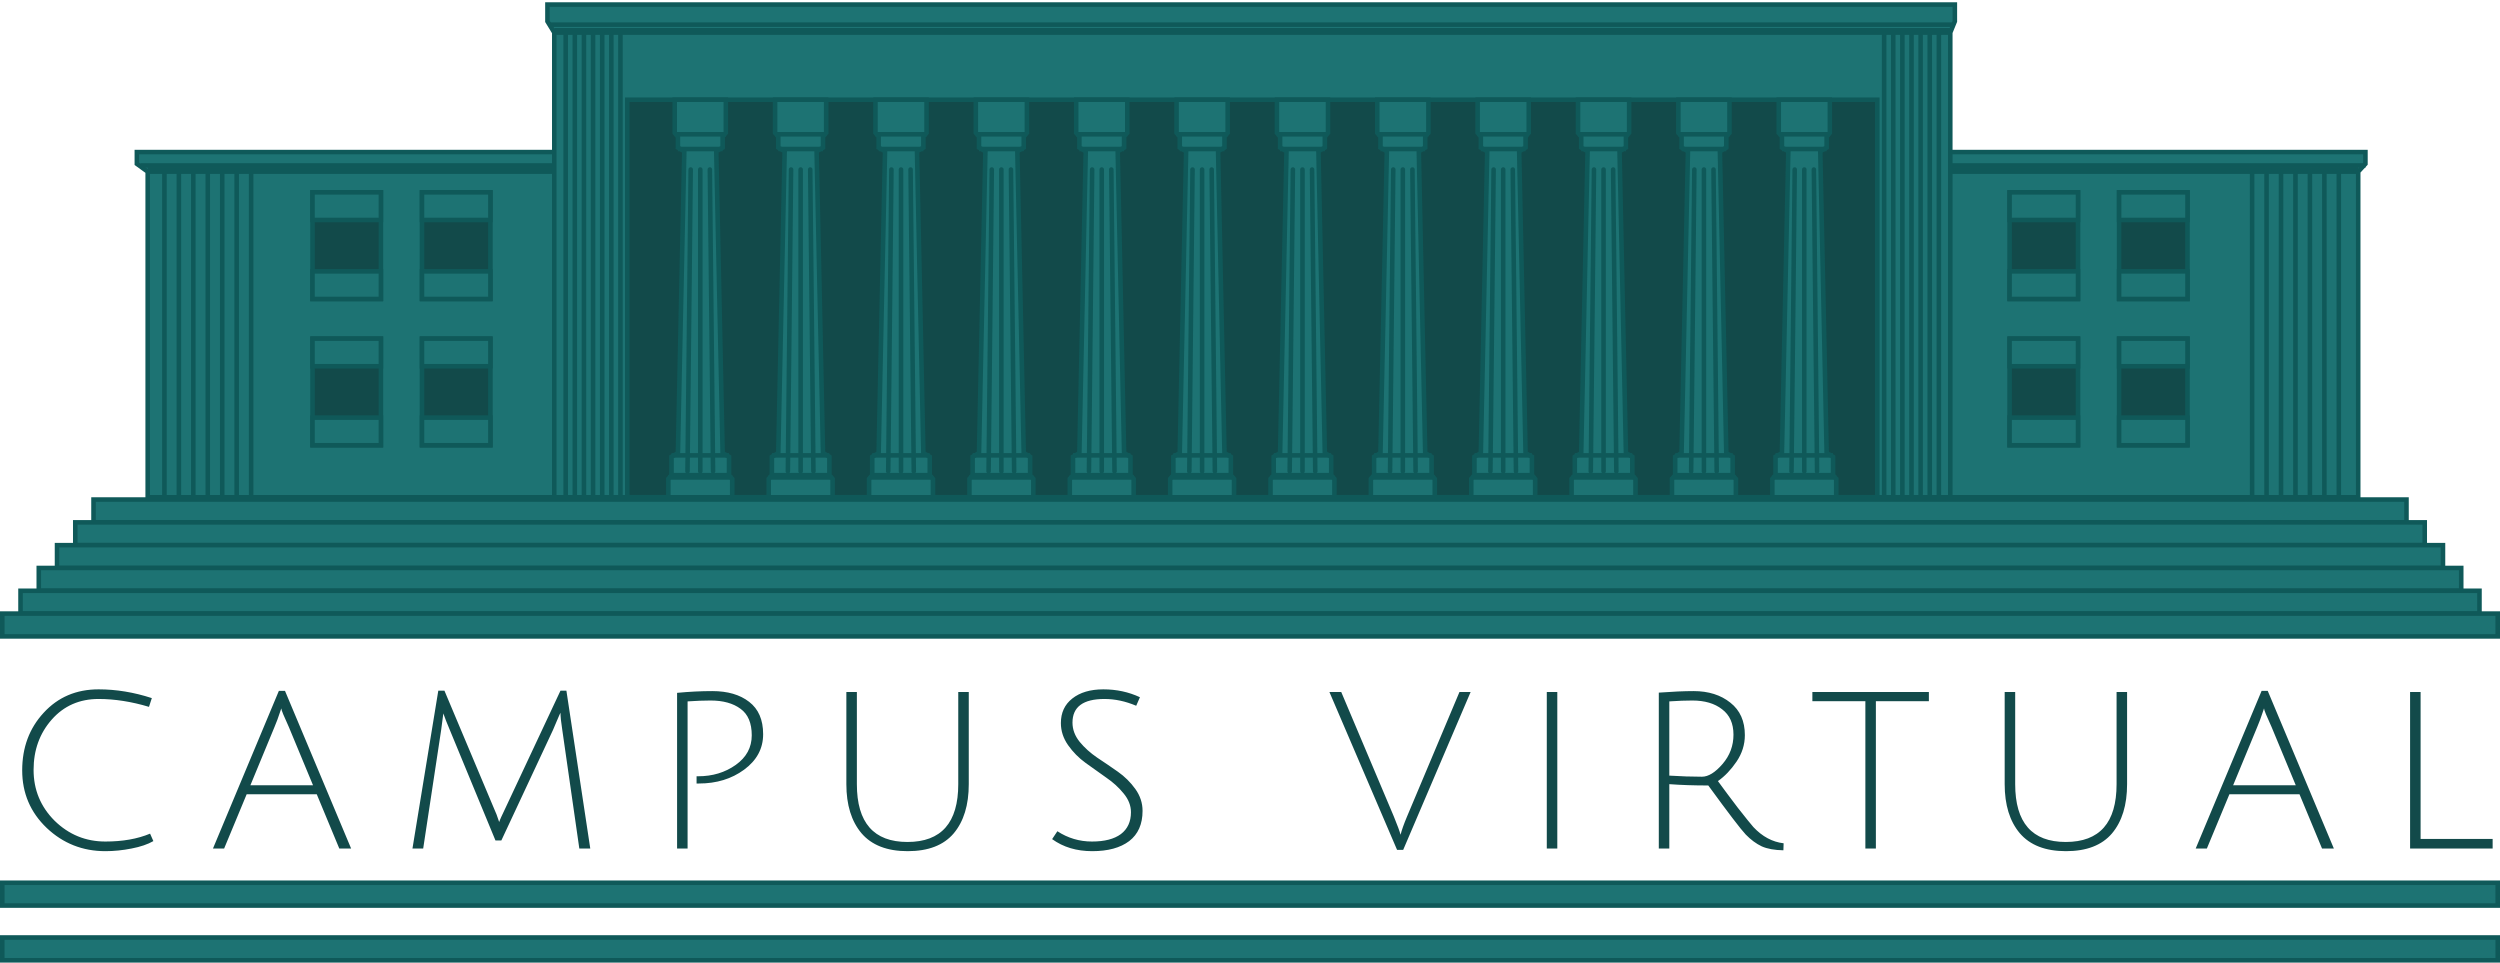 <svg width="548" height="211" viewBox="0 0 548 211" fill="none" xmlns="http://www.w3.org/2000/svg">
<path d="M48.291 109H32.375V37.629L30 35.91L30 33.33H518.5V35.91L516.917 37.629V109H48.291Z" fill="#1D7373"/>
<path d="M32.375 37.629V109H48.291H516.917V37.629M32.375 37.629H516.917M32.375 37.629L30 35.91L30 33.33H518.5V35.91L516.917 37.629" stroke="#0F5959"/>
<line x1="30.792" y1="36.27" x2="518.5" y2="36.27" stroke="#0F5959"/>
<line x1="32.375" y1="37.129" x2="516.917" y2="37.129" stroke="#0F5959"/>
<line x1="36.042" y1="37.629" x2="36.042" y2="109" stroke="#0F5959"/>
<line x1="39.209" y1="37.629" x2="39.209" y2="109" stroke="#0F5959"/>
<line x1="42.376" y1="37.629" x2="42.376" y2="109" stroke="#0F5959"/>
<line x1="45.543" y1="37.629" x2="45.543" y2="109" stroke="#0F5959"/>
<line x1="48.71" y1="37.629" x2="48.71" y2="109" stroke="#0F5959"/>
<line x1="51.877" y1="37.629" x2="51.877" y2="109" stroke="#0F5959"/>
<line x1="55.044" y1="37.629" x2="55.044" y2="109" stroke="#0F5959"/>
<line x1="493.665" y1="37.629" x2="493.665" y2="109" stroke="#0F5959"/>
<line x1="496.831" y1="37.629" x2="496.831" y2="109" stroke="#0F5959"/>
<line x1="499.998" y1="37.629" x2="499.998" y2="109" stroke="#0F5959"/>
<line x1="503.165" y1="37.629" x2="503.165" y2="109" stroke="#0F5959"/>
<line x1="506.332" y1="37.629" x2="506.332" y2="109" stroke="#0F5959"/>
<line x1="509.499" y1="37.629" x2="509.499" y2="109" stroke="#0F5959"/>
<rect x="68.5" y="42.166" width="15" height="23.368" fill="#124A4A" stroke="#0F5959"/>
<rect x="92.5" y="42.166" width="15" height="23.368" fill="#124A4A" stroke="#0F5959"/>
<rect x="68.5" y="74.23" width="15" height="23.368" fill="#124A4A" stroke="#0F5959"/>
<rect x="92.5" y="74.23" width="15" height="23.368" fill="#124A4A" stroke="#0F5959"/>
<rect x="440.5" y="42.166" width="15" height="23.368" fill="#124A4A" stroke="#0F5959"/>
<rect x="464.5" y="42.166" width="15" height="23.368" fill="#124A4A" stroke="#0F5959"/>
<rect x="464.5" y="59.481" width="15" height="6.054" fill="#1D7373" stroke="#0F5959"/>
<rect x="464.5" y="42.166" width="15" height="6.054" fill="#1D7373" stroke="#0F5959"/>
<rect x="440.5" y="59.481" width="15" height="6.054" fill="#1D7373" stroke="#0F5959"/>
<rect x="440.5" y="42.166" width="15" height="6.054" fill="#1D7373" stroke="#0F5959"/>
<rect x="440.5" y="74.23" width="15" height="23.368" fill="#124A4A" stroke="#0F5959"/>
<rect x="464.5" y="74.23" width="15" height="23.368" fill="#124A4A" stroke="#0F5959"/>
<line x1="512.666" y1="37.629" x2="512.666" y2="109" stroke="#0F5959"/>
<rect x="440.5" y="91.544" width="15" height="6.054" fill="#1D7373" stroke="#0F5959"/>
<rect x="440.5" y="74.23" width="15" height="6.054" fill="#1D7373" stroke="#0F5959"/>
<rect x="464.5" y="91.544" width="15" height="6.054" fill="#1D7373" stroke="#0F5959"/>
<rect x="464.5" y="74.23" width="15" height="6.054" fill="#1D7373" stroke="#0F5959"/>
<rect x="92.5" y="91.544" width="15" height="6.054" fill="#1D7373" stroke="#0F5959"/>
<rect x="92.5" y="74.23" width="15" height="6.054" fill="#1D7373" stroke="#0F5959"/>
<rect x="68.5" y="91.544" width="15" height="6.054" fill="#1D7373" stroke="#0F5959"/>
<rect x="68.5" y="74.23" width="15" height="6.054" fill="#1D7373" stroke="#0F5959"/>
<rect x="68.5" y="59.481" width="15" height="6.054" fill="#1D7373" stroke="#0F5959"/>
<rect x="68.5" y="42.166" width="15" height="6.054" fill="#1D7373" stroke="#0F5959"/>
<rect x="92.5" y="59.481" width="15" height="6.054" fill="#1D7373" stroke="#0F5959"/>
<rect x="92.5" y="42.166" width="15" height="6.054" fill="#1D7373" stroke="#0F5959"/>
<path d="M131.551 109H121.5V7.136L120 4.682L120 1H428.5V4.682L427.5 7.136V109H131.551Z" fill="#1D7373"/>
<path d="M121.5 7.136V109H131.551H427.5V7.136M121.5 7.136H427.5M121.5 7.136L120 4.682L120 1H428.5V4.682L427.5 7.136" stroke="#0F5959"/>
<path d="M137.5 109H146.5H411.5V21.864H137.5V109Z" fill="#124A4A" stroke="#0F5959"/>
<path d="M194.7 21.864H203.1V29.125L202.4 29.932V32.352L201 33.159L202.4 99.318L203.8 100.125V104.159L204.5 104.966V109H190.5V104.966L191.2 104.159V100.125L192.6 99.318L194 33.159L192.6 32.352V29.932L191.9 29.125V21.864H194.7Z" fill="#1D7373"/>
<path d="M203.8 104.159V100.125L202.4 99.318L201 33.159L202.4 32.352V29.932L203.1 29.125V21.864H194.7H191.9V29.125L192.6 29.932V32.352L194 33.159L192.6 99.318L191.2 100.125V104.159M203.8 104.159H191.2M203.8 104.159L204.5 104.966V109H190.5V104.966L191.2 104.159" stroke="#0F5959"/>
<g filter="url(#filter0_d_107_333)">
<path d="M195.4 33.159L194.7 99.318" stroke="#0F5959" stroke-linecap="round"/>
</g>
<g filter="url(#filter1_d_107_333)">
<path d="M199.6 33.159L200.3 99.318" stroke="#0F5959" stroke-linecap="round"/>
</g>
<g filter="url(#filter2_d_107_333)">
<path d="M197.5 33.159V99.318" stroke="#0F5959" stroke-linecap="round"/>
</g>
<line x1="203.8" y1="99.818" x2="191.2" y2="99.818" stroke="#0F5959"/>
<line x1="204.5" y1="104.659" x2="190.5" y2="104.659" stroke="#0F5959"/>
<line x1="192.6" y1="32.659" x2="202.4" y2="32.659" stroke="#0F5959"/>
<line x1="191.9" y1="29.432" x2="203.1" y2="29.432" stroke="#0F5959"/>
<path d="M172.7 21.864H181.1V29.125L180.4 29.932V32.352L179 33.159L180.4 99.318L181.8 100.125V104.159L182.5 104.966V109H168.5V104.966L169.2 104.159V100.125L170.6 99.318L172 33.159L170.6 32.352V29.932L169.9 29.125V21.864H172.7Z" fill="#1D7373"/>
<path d="M181.8 104.159V100.125L180.4 99.318L179 33.159L180.4 32.352V29.932L181.1 29.125V21.864H172.7H169.9V29.125L170.6 29.932V32.352L172 33.159L170.6 99.318L169.2 100.125V104.159M181.8 104.159H169.2M181.8 104.159L182.5 104.966V109H168.5V104.966L169.2 104.159" stroke="#0F5959"/>
<g filter="url(#filter3_d_107_333)">
<path d="M173.4 33.159L172.7 99.318" stroke="#0F5959" stroke-linecap="round"/>
</g>
<g filter="url(#filter4_d_107_333)">
<path d="M177.6 33.159L178.3 99.318" stroke="#0F5959" stroke-linecap="round"/>
</g>
<g filter="url(#filter5_d_107_333)">
<path d="M175.5 33.159V99.318" stroke="#0F5959" stroke-linecap="round"/>
</g>
<line x1="181.8" y1="99.818" x2="169.2" y2="99.818" stroke="#0F5959"/>
<line x1="182.5" y1="104.659" x2="168.5" y2="104.659" stroke="#0F5959"/>
<line x1="170.6" y1="32.659" x2="180.4" y2="32.659" stroke="#0F5959"/>
<line x1="169.9" y1="29.432" x2="181.1" y2="29.432" stroke="#0F5959"/>
<path d="M150.7 21.864H159.1V29.125L158.4 29.932V32.352L157 33.159L158.4 99.318L159.8 100.125V104.159L160.5 104.966V109H146.5V104.966L147.2 104.159V100.125L148.6 99.318L150 33.159L148.6 32.352V29.932L147.9 29.125V21.864H150.7Z" fill="#1D7373"/>
<path d="M159.8 104.159V100.125L158.4 99.318L157 33.159L158.4 32.352V29.932L159.1 29.125V21.864H150.7H147.9V29.125L148.6 29.932V32.352L150 33.159L148.6 99.318L147.2 100.125V104.159M159.8 104.159H147.2M159.8 104.159L160.5 104.966V109H146.5V104.966L147.2 104.159" stroke="#0F5959"/>
<g filter="url(#filter6_d_107_333)">
<path d="M151.4 33.159L150.7 99.318" stroke="#0F5959" stroke-linecap="round"/>
</g>
<g filter="url(#filter7_d_107_333)">
<path d="M155.6 33.159L156.3 99.318" stroke="#0F5959" stroke-linecap="round"/>
</g>
<g filter="url(#filter8_d_107_333)">
<path d="M153.5 33.159V99.318" stroke="#0F5959" stroke-linecap="round"/>
</g>
<line x1="159.8" y1="99.818" x2="147.2" y2="99.818" stroke="#0F5959"/>
<line x1="160.5" y1="104.659" x2="146.5" y2="104.659" stroke="#0F5959"/>
<line x1="148.6" y1="32.659" x2="158.4" y2="32.659" stroke="#0F5959"/>
<line x1="147.9" y1="29.432" x2="159.1" y2="29.432" stroke="#0F5959"/>
<path d="M260.7 21.864H269.1V29.125L268.4 29.932V32.352L267 33.159L268.4 99.318L269.8 100.125V104.159L270.5 104.966V109H256.5V104.966L257.2 104.159V100.125L258.6 99.318L260 33.159L258.6 32.352V29.932L257.9 29.125V21.864H260.7Z" fill="#1D7373"/>
<path d="M269.8 104.159V100.125L268.4 99.318L267 33.159L268.4 32.352V29.932L269.1 29.125V21.864H260.7H257.9V29.125L258.6 29.932V32.352L260 33.159L258.6 99.318L257.2 100.125V104.159M269.8 104.159H257.2M269.8 104.159L270.5 104.966V109H256.5V104.966L257.2 104.159" stroke="#0F5959"/>
<g filter="url(#filter9_d_107_333)">
<path d="M261.4 33.159L260.7 99.318" stroke="#0F5959" stroke-linecap="round"/>
</g>
<g filter="url(#filter10_d_107_333)">
<path d="M265.6 33.159L266.3 99.318" stroke="#0F5959" stroke-linecap="round"/>
</g>
<g filter="url(#filter11_d_107_333)">
<path d="M263.5 33.159V99.318" stroke="#0F5959" stroke-linecap="round"/>
</g>
<line x1="269.8" y1="99.818" x2="257.2" y2="99.818" stroke="#0F5959"/>
<line x1="270.5" y1="104.659" x2="256.5" y2="104.659" stroke="#0F5959"/>
<line x1="258.6" y1="32.659" x2="268.4" y2="32.659" stroke="#0F5959"/>
<line x1="257.9" y1="29.432" x2="269.1" y2="29.432" stroke="#0F5959"/>
<path d="M238.7 21.864H247.1V29.125L246.4 29.932V32.352L245 33.159L246.4 99.318L247.8 100.125V104.159L248.5 104.966V109H234.5V104.966L235.2 104.159V100.125L236.6 99.318L238 33.159L236.6 32.352V29.932L235.9 29.125V21.864H238.7Z" fill="#1D7373"/>
<path d="M247.8 104.159V100.125L246.4 99.318L245 33.159L246.4 32.352V29.932L247.1 29.125V21.864H238.7H235.9V29.125L236.6 29.932V32.352L238 33.159L236.6 99.318L235.2 100.125V104.159M247.8 104.159H235.2M247.8 104.159L248.5 104.966V109H234.5V104.966L235.2 104.159" stroke="#0F5959"/>
<g filter="url(#filter12_d_107_333)">
<path d="M239.4 33.159L238.7 99.318" stroke="#0F5959" stroke-linecap="round"/>
</g>
<g filter="url(#filter13_d_107_333)">
<path d="M243.6 33.159L244.3 99.318" stroke="#0F5959" stroke-linecap="round"/>
</g>
<g filter="url(#filter14_d_107_333)">
<path d="M241.5 33.159V99.318" stroke="#0F5959" stroke-linecap="round"/>
</g>
<line x1="247.8" y1="99.818" x2="235.2" y2="99.818" stroke="#0F5959"/>
<line x1="248.5" y1="104.659" x2="234.5" y2="104.659" stroke="#0F5959"/>
<line x1="236.6" y1="32.659" x2="246.4" y2="32.659" stroke="#0F5959"/>
<line x1="235.9" y1="29.432" x2="247.1" y2="29.432" stroke="#0F5959"/>
<path d="M216.7 21.864H225.1V29.125L224.4 29.932V32.352L223 33.159L224.4 99.318L225.8 100.125V104.159L226.5 104.966V109H212.5V104.966L213.2 104.159V100.125L214.6 99.318L216 33.159L214.6 32.352V29.932L213.9 29.125V21.864H216.7Z" fill="#1D7373"/>
<path d="M225.8 104.159V100.125L224.4 99.318L223 33.159L224.4 32.352V29.932L225.1 29.125V21.864H216.7H213.9V29.125L214.6 29.932V32.352L216 33.159L214.6 99.318L213.2 100.125V104.159M225.8 104.159H213.2M225.8 104.159L226.5 104.966V109H212.5V104.966L213.2 104.159" stroke="#0F5959"/>
<g filter="url(#filter15_d_107_333)">
<path d="M217.4 33.159L216.7 99.318" stroke="#0F5959" stroke-linecap="round"/>
</g>
<g filter="url(#filter16_d_107_333)">
<path d="M221.6 33.159L222.3 99.318" stroke="#0F5959" stroke-linecap="round"/>
</g>
<g filter="url(#filter17_d_107_333)">
<path d="M219.5 33.159V99.318" stroke="#0F5959" stroke-linecap="round"/>
</g>
<line x1="225.8" y1="99.818" x2="213.2" y2="99.818" stroke="#0F5959"/>
<line x1="226.5" y1="104.659" x2="212.5" y2="104.659" stroke="#0F5959"/>
<line x1="214.6" y1="32.659" x2="224.4" y2="32.659" stroke="#0F5959"/>
<line x1="213.9" y1="29.432" x2="225.1" y2="29.432" stroke="#0F5959"/>
<path d="M326.7 21.864H335.1V29.125L334.4 29.932V32.352L333 33.159L334.4 99.318L335.8 100.125V104.159L336.5 104.966V109H322.5V104.966L323.2 104.159V100.125L324.6 99.318L326 33.159L324.6 32.352V29.932L323.9 29.125V21.864H326.7Z" fill="#1D7373"/>
<path d="M335.8 104.159V100.125L334.4 99.318L333 33.159L334.4 32.352V29.932L335.1 29.125V21.864H326.7H323.9V29.125L324.6 29.932V32.352L326 33.159L324.6 99.318L323.2 100.125V104.159M335.8 104.159H323.2M335.8 104.159L336.5 104.966V109H322.5V104.966L323.2 104.159" stroke="#0F5959"/>
<g filter="url(#filter18_d_107_333)">
<path d="M327.4 33.159L326.7 99.318" stroke="#0F5959" stroke-linecap="round"/>
</g>
<g filter="url(#filter19_d_107_333)">
<path d="M331.6 33.159L332.3 99.318" stroke="#0F5959" stroke-linecap="round"/>
</g>
<g filter="url(#filter20_d_107_333)">
<path d="M329.5 33.159V99.318" stroke="#0F5959" stroke-linecap="round"/>
</g>
<line x1="335.8" y1="99.818" x2="323.2" y2="99.818" stroke="#0F5959"/>
<line x1="336.5" y1="104.659" x2="322.5" y2="104.659" stroke="#0F5959"/>
<line x1="324.6" y1="32.659" x2="334.4" y2="32.659" stroke="#0F5959"/>
<line x1="323.9" y1="29.432" x2="335.1" y2="29.432" stroke="#0F5959"/>
<path d="M304.7 21.864H313.1V29.125L312.4 29.932V32.352L311 33.159L312.4 99.318L313.8 100.125V104.159L314.5 104.966V109H300.5V104.966L301.2 104.159V100.125L302.6 99.318L304 33.159L302.6 32.352V29.932L301.9 29.125V21.864H304.7Z" fill="#1D7373"/>
<path d="M313.8 104.159V100.125L312.4 99.318L311 33.159L312.4 32.352V29.932L313.1 29.125V21.864H304.7H301.9V29.125L302.6 29.932V32.352L304 33.159L302.6 99.318L301.2 100.125V104.159M313.8 104.159H301.2M313.8 104.159L314.5 104.966V109H300.5V104.966L301.2 104.159" stroke="#0F5959"/>
<g filter="url(#filter21_d_107_333)">
<path d="M305.4 33.159L304.7 99.318" stroke="#0F5959" stroke-linecap="round"/>
</g>
<g filter="url(#filter22_d_107_333)">
<path d="M309.6 33.159L310.3 99.318" stroke="#0F5959" stroke-linecap="round"/>
</g>
<g filter="url(#filter23_d_107_333)">
<path d="M307.5 33.159V99.318" stroke="#0F5959" stroke-linecap="round"/>
</g>
<line x1="313.8" y1="99.818" x2="301.2" y2="99.818" stroke="#0F5959"/>
<line x1="314.5" y1="104.659" x2="300.5" y2="104.659" stroke="#0F5959"/>
<line x1="302.6" y1="32.659" x2="312.4" y2="32.659" stroke="#0F5959"/>
<line x1="301.9" y1="29.432" x2="313.1" y2="29.432" stroke="#0F5959"/>
<path d="M282.7 21.864H291.1V29.125L290.4 29.932V32.352L289 33.159L290.4 99.318L291.8 100.125V104.159L292.5 104.966V109H278.5V104.966L279.2 104.159V100.125L280.6 99.318L282 33.159L280.6 32.352V29.932L279.9 29.125V21.864H282.7Z" fill="#1D7373"/>
<path d="M291.8 104.159V100.125L290.4 99.318L289 33.159L290.4 32.352V29.932L291.1 29.125V21.864H282.7H279.9V29.125L280.6 29.932V32.352L282 33.159L280.6 99.318L279.2 100.125V104.159M291.8 104.159H279.2M291.8 104.159L292.5 104.966V109H278.5V104.966L279.2 104.159" stroke="#0F5959"/>
<g filter="url(#filter24_d_107_333)">
<path d="M283.4 33.159L282.7 99.318" stroke="#0F5959" stroke-linecap="round"/>
</g>
<g filter="url(#filter25_d_107_333)">
<path d="M287.6 33.159L288.3 99.318" stroke="#0F5959" stroke-linecap="round"/>
</g>
<g filter="url(#filter26_d_107_333)">
<path d="M285.5 33.159V99.318" stroke="#0F5959" stroke-linecap="round"/>
</g>
<line x1="291.8" y1="99.818" x2="279.2" y2="99.818" stroke="#0F5959"/>
<line x1="292.5" y1="104.659" x2="278.5" y2="104.659" stroke="#0F5959"/>
<line x1="280.6" y1="32.659" x2="290.4" y2="32.659" stroke="#0F5959"/>
<line x1="279.9" y1="29.432" x2="291.1" y2="29.432" stroke="#0F5959"/>
<path d="M392.7 21.864H401.1V29.125L400.4 29.932V32.352L399 33.159L400.4 99.318L401.8 100.125V104.159L402.5 104.966V109H388.5V104.966L389.2 104.159V100.125L390.6 99.318L392 33.159L390.6 32.352V29.932L389.9 29.125V21.864H392.7Z" fill="#1D7373"/>
<path d="M401.8 104.159V100.125L400.4 99.318L399 33.159L400.4 32.352V29.932L401.1 29.125V21.864H392.7H389.9V29.125L390.6 29.932V32.352L392 33.159L390.6 99.318L389.2 100.125V104.159M401.8 104.159H389.2M401.8 104.159L402.5 104.966V109H388.5V104.966L389.2 104.159" stroke="#0F5959"/>
<g filter="url(#filter27_d_107_333)">
<path d="M393.4 33.159L392.7 99.318" stroke="#0F5959" stroke-linecap="round"/>
</g>
<g filter="url(#filter28_d_107_333)">
<path d="M397.6 33.159L398.3 99.318" stroke="#0F5959" stroke-linecap="round"/>
</g>
<g filter="url(#filter29_d_107_333)">
<path d="M395.5 33.159V99.318" stroke="#0F5959" stroke-linecap="round"/>
</g>
<line x1="401.8" y1="99.818" x2="389.2" y2="99.818" stroke="#0F5959"/>
<line x1="402.5" y1="104.659" x2="388.5" y2="104.659" stroke="#0F5959"/>
<line x1="390.6" y1="32.659" x2="400.4" y2="32.659" stroke="#0F5959"/>
<line x1="389.9" y1="29.432" x2="401.1" y2="29.432" stroke="#0F5959"/>
<path d="M370.7 21.864H379.1V29.125L378.4 29.932V32.352L377 33.159L378.4 99.318L379.8 100.125V104.159L380.5 104.966V109H366.5V104.966L367.2 104.159V100.125L368.6 99.318L370 33.159L368.6 32.352V29.932L367.9 29.125V21.864H370.7Z" fill="#1D7373"/>
<path d="M379.8 104.159V100.125L378.4 99.318L377 33.159L378.4 32.352V29.932L379.1 29.125V21.864H370.7H367.9V29.125L368.6 29.932V32.352L370 33.159L368.6 99.318L367.2 100.125V104.159M379.8 104.159H367.2M379.8 104.159L380.5 104.966V109H366.5V104.966L367.2 104.159" stroke="#0F5959"/>
<g filter="url(#filter30_d_107_333)">
<path d="M371.4 33.159L370.7 99.318" stroke="#0F5959" stroke-linecap="round"/>
</g>
<g filter="url(#filter31_d_107_333)">
<path d="M375.6 33.159L376.3 99.318" stroke="#0F5959" stroke-linecap="round"/>
</g>
<g filter="url(#filter32_d_107_333)">
<path d="M373.5 33.159V99.318" stroke="#0F5959" stroke-linecap="round"/>
</g>
<line x1="379.8" y1="99.818" x2="367.2" y2="99.818" stroke="#0F5959"/>
<line x1="380.5" y1="104.659" x2="366.5" y2="104.659" stroke="#0F5959"/>
<line x1="368.6" y1="32.659" x2="378.4" y2="32.659" stroke="#0F5959"/>
<line x1="367.9" y1="29.432" x2="379.1" y2="29.432" stroke="#0F5959"/>
<path d="M348.7 21.864H357.1V29.125L356.4 29.932V32.352L355 33.159L356.4 99.318L357.8 100.125V104.159L358.5 104.966V109H344.5V104.966L345.2 104.159V100.125L346.6 99.318L348 33.159L346.6 32.352V29.932L345.9 29.125V21.864H348.7Z" fill="#1D7373"/>
<path d="M357.8 104.159V100.125L356.4 99.318L355 33.159L356.4 32.352V29.932L357.1 29.125V21.864H348.7H345.9V29.125L346.6 29.932V32.352L348 33.159L346.6 99.318L345.2 100.125V104.159M357.8 104.159H345.2M357.8 104.159L358.5 104.966V109H344.5V104.966L345.2 104.159" stroke="#0F5959"/>
<g filter="url(#filter33_d_107_333)">
<path d="M349.4 33.159L348.7 99.318" stroke="#0F5959" stroke-linecap="round"/>
</g>
<g filter="url(#filter34_d_107_333)">
<path d="M353.6 33.159L354.3 99.318" stroke="#0F5959" stroke-linecap="round"/>
</g>
<g filter="url(#filter35_d_107_333)">
<path d="M351.5 33.159V99.318" stroke="#0F5959" stroke-linecap="round"/>
</g>
<line x1="357.8" y1="99.818" x2="345.2" y2="99.818" stroke="#0F5959"/>
<line x1="358.5" y1="104.659" x2="344.5" y2="104.659" stroke="#0F5959"/>
<line x1="346.6" y1="32.659" x2="356.4" y2="32.659" stroke="#0F5959"/>
<line x1="345.9" y1="29.432" x2="357.1" y2="29.432" stroke="#0F5959"/>
<line x1="120.5" y1="5.409" x2="428.5" y2="5.409" stroke="#0F5959"/>
<line x1="121.5" y1="6.636" x2="427.5" y2="6.636" stroke="#0F5959"/>
<line x1="124" y1="7.136" x2="124" y2="109" stroke="#0F5959"/>
<line x1="126" y1="7.136" x2="126" y2="109" stroke="#0F5959"/>
<line x1="128" y1="7.136" x2="128" y2="109" stroke="#0F5959"/>
<line x1="130" y1="7.136" x2="130" y2="109" stroke="#0F5959"/>
<line x1="132" y1="7.136" x2="132" y2="109" stroke="#0F5959"/>
<line x1="134" y1="7.136" x2="134" y2="109" stroke="#0F5959"/>
<line x1="136" y1="7.136" x2="136" y2="109" stroke="#0F5959"/>
<line x1="413" y1="7.136" x2="413" y2="109" stroke="#0F5959"/>
<line x1="415" y1="7.136" x2="415" y2="109" stroke="#0F5959"/>
<line x1="417" y1="7.136" x2="417" y2="109" stroke="#0F5959"/>
<line x1="419" y1="7.136" x2="419" y2="109" stroke="#0F5959"/>
<line x1="421" y1="7.136" x2="421" y2="109" stroke="#0F5959"/>
<line x1="423" y1="7.136" x2="423" y2="109" stroke="#0F5959"/>
<line x1="425" y1="7.136" x2="425" y2="109" stroke="#0F5959"/>
<rect x="20.5" y="109.5" width="507" height="5" fill="#1D7373" stroke="#0F5959"/>
<rect x="16.5" y="114.5" width="515" height="5" fill="#1D7373" stroke="#0F5959"/>
<rect x="12.5" y="119.5" width="523" height="5" fill="#1D7373" stroke="#0F5959"/>
<rect x="8.5" y="124.5" width="531" height="5" fill="#1D7373" stroke="#0F5959"/>
<rect x="4.5" y="129.5" width="539" height="5" fill="#1D7373" stroke="#0F5959"/>
<rect x="0.5" y="134.5" width="547" height="5" fill="#1D7373" stroke="#0F5959"/>
<path d="M23.105 186.576C18.113 186.576 13.825 184.88 10.241 181.488C6.657 178.064 4.865 173.856 4.865 168.864C4.865 163.84 6.433 159.632 9.569 156.24C12.705 152.816 16.721 151.104 21.617 151.104C25.457 151.104 29.345 151.744 33.281 153.024L32.657 154.944C28.817 153.792 25.137 153.216 21.617 153.216C17.425 153.216 14.001 154.72 11.345 157.728C8.689 160.736 7.361 164.416 7.361 168.768C7.361 173.12 8.897 176.832 11.969 179.904C15.073 182.944 18.785 184.464 23.105 184.464C26.881 184.464 30.145 183.888 32.897 182.736L33.617 184.368C32.401 185.072 30.801 185.616 28.817 186C26.865 186.384 24.961 186.576 23.105 186.576ZM54.071 174.096L49.127 186H46.679L61.127 151.44H62.471L76.967 186H74.375L69.431 174.096H54.071ZM61.655 155.28C61.623 155.312 61.559 155.504 61.463 155.856C61.015 157.232 60.583 158.4 60.167 159.36L54.887 172.128H68.615L63.335 159.408C62.215 156.976 61.655 155.6 61.655 155.28ZM109.899 184.224H108.603L98.571 159.936C97.995 158.592 97.531 157.408 97.179 156.384L96.699 160.032L92.763 186H90.411L96.075 151.392H97.419L108.123 176.832C108.667 178.016 109.099 179.136 109.419 180.192C109.515 179.84 110.011 178.736 110.907 176.88L122.859 151.392H124.155L129.387 186H126.987L123.243 159.936C122.987 158.304 122.859 157.072 122.859 156.24C122.827 156.272 122.747 156.432 122.619 156.72C122.523 156.976 122.331 157.424 122.043 158.064C121.787 158.672 121.515 159.312 121.227 159.984L109.899 184.224ZM148.416 186V151.872C151.072 151.616 153.648 151.488 156.144 151.488C159.504 151.488 162.192 152.272 164.208 153.84C166.256 155.408 167.28 157.776 167.28 160.944C167.28 164.08 165.888 166.672 163.104 168.72C160.352 170.736 157.056 171.744 153.216 171.744C153.056 171.744 152.88 171.744 152.688 171.744V170.16C152.816 170.16 152.928 170.16 153.024 170.16C156.192 170.16 158.944 169.328 161.28 167.664C163.616 166 164.784 163.84 164.784 161.184C164.784 158.496 163.968 156.56 162.336 155.376C160.704 154.16 158.512 153.552 155.76 153.552C154.32 153.552 152.64 153.616 150.72 153.744V186H148.416ZM209.042 182.688C206.834 185.28 203.474 186.576 198.962 186.576C194.45 186.576 191.074 185.264 188.834 182.64C186.626 180.016 185.522 176.432 185.522 171.888V151.68H187.826V171.888C187.826 180.336 191.522 184.56 198.914 184.56C206.338 184.56 210.05 180.336 210.05 171.888V151.68H212.354V171.888C212.354 176.464 211.25 180.064 209.042 182.688ZM249.057 154.704C246.721 153.712 244.401 153.216 242.097 153.216C237.425 153.216 235.089 154.944 235.089 158.4C235.089 159.904 235.617 161.312 236.673 162.624C237.729 163.904 239.009 165.056 240.513 166.08C242.017 167.072 243.521 168.096 245.025 169.152C246.529 170.208 247.809 171.472 248.865 172.944C249.921 174.416 250.449 176.016 250.449 177.744C250.449 180.656 249.473 182.864 247.521 184.368C245.569 185.84 242.865 186.576 239.409 186.576C235.985 186.576 233.057 185.696 230.625 183.936L231.777 182.208C234.081 183.712 236.609 184.464 239.361 184.464C242.113 184.464 244.225 183.92 245.697 182.832C247.169 181.712 247.905 180.112 247.905 178.032C247.905 176.592 247.377 175.232 246.321 173.952C245.265 172.64 243.985 171.472 242.481 170.448C240.977 169.392 239.473 168.32 237.969 167.232C236.465 166.144 235.185 164.848 234.129 163.344C233.073 161.84 232.545 160.224 232.545 158.496C232.545 156.224 233.377 154.432 235.041 153.12C236.737 151.776 239.009 151.104 241.857 151.104C244.737 151.104 247.409 151.68 249.873 152.832L249.057 154.704ZM308.396 179.04L319.916 151.68H322.364L307.58 186.288H306.236L291.404 151.68H293.996L305.516 178.944C306.316 180.896 306.812 182.24 307.004 182.976C307.26 181.952 307.724 180.64 308.396 179.04ZM339.056 186V151.68H341.36V186H339.056ZM363.609 186V151.824C366.649 151.6 369.193 151.488 371.241 151.488C374.505 151.488 377.193 152.336 379.305 154.032C381.417 155.696 382.473 158.064 382.473 161.136C382.473 163.216 381.865 165.152 380.649 166.944C379.433 168.736 378.073 170.16 376.569 171.216C377.753 172.848 379.209 174.8 380.937 177.072C382.697 179.312 383.833 180.72 384.345 181.296C386.297 183.376 388.505 184.56 390.969 184.848L390.921 186.384C388.969 186.352 387.385 186.064 386.169 185.52C384.953 184.944 383.785 184.08 382.665 182.928C381.577 181.776 378.841 178.192 374.457 172.176C371.321 172.176 368.473 172.08 365.913 171.888V186H363.609ZM373.065 170.256C374.473 170.256 375.977 169.328 377.577 167.472C379.177 165.616 379.977 163.472 379.977 161.04C379.977 158.576 379.145 156.72 377.481 155.472C375.849 154.192 373.673 153.552 370.953 153.552C369.513 153.552 367.833 153.616 365.913 153.744V170.016C368.473 170.176 370.857 170.256 373.065 170.256ZM408.889 153.696H397.273V151.68H422.809V153.696H411.193V186H408.889V153.696ZM462.945 182.688C460.737 185.28 457.377 186.576 452.865 186.576C448.353 186.576 444.977 185.264 442.737 182.64C440.529 180.016 439.425 176.432 439.425 171.888V151.68H441.729V171.888C441.729 180.336 445.425 184.56 452.817 184.56C460.241 184.56 463.953 180.336 463.953 171.888V151.68H466.257V171.888C466.257 176.464 465.153 180.064 462.945 182.688ZM488.687 174.096L483.743 186H481.295L495.743 151.44H497.087L511.583 186H508.991L504.047 174.096H488.687ZM496.271 155.28C496.239 155.312 496.175 155.504 496.079 155.856C495.631 157.232 495.199 158.4 494.783 159.36L489.503 172.128H503.231L497.951 159.408C496.831 156.976 496.271 155.6 496.271 155.28ZM528.291 186V151.68H530.595V183.888H546.387V186H528.291Z" fill="#124A4A"/>
<rect x="0.5" y="193.5" width="547" height="5" fill="#1D7373" stroke="#0F5959"/>
<rect x="0.5" y="205.5" width="547" height="5" fill="#1D7373" stroke="#0F5959"/>
<defs>
<filter id="filter0_d_107_333" x="190.201" y="32.658" width="9.698" height="75.161" filterUnits="userSpaceOnUse" color-interpolation-filters="sRGB">
<feFlood flood-opacity="0" result="BackgroundImageFix"/>
<feColorMatrix in="SourceAlpha" type="matrix" values="0 0 0 0 0 0 0 0 0 0 0 0 0 0 0 0 0 0 127 0" result="hardAlpha"/>
<feOffset dy="4"/>
<feGaussianBlur stdDeviation="2"/>
<feComposite in2="hardAlpha" operator="out"/>
<feColorMatrix type="matrix" values="0 0 0 0 0 0 0 0 0 0 0 0 0 0 0 0 0 0 0.25 0"/>
<feBlend mode="normal" in2="BackgroundImageFix" result="effect1_dropShadow_107_333"/>
<feBlend mode="normal" in="SourceGraphic" in2="effect1_dropShadow_107_333" result="shape"/>
</filter>
<filter id="filter1_d_107_333" x="195.101" y="32.658" width="9.698" height="75.161" filterUnits="userSpaceOnUse" color-interpolation-filters="sRGB">
<feFlood flood-opacity="0" result="BackgroundImageFix"/>
<feColorMatrix in="SourceAlpha" type="matrix" values="0 0 0 0 0 0 0 0 0 0 0 0 0 0 0 0 0 0 127 0" result="hardAlpha"/>
<feOffset dy="4"/>
<feGaussianBlur stdDeviation="2"/>
<feComposite in2="hardAlpha" operator="out"/>
<feColorMatrix type="matrix" values="0 0 0 0 0 0 0 0 0 0 0 0 0 0 0 0 0 0 0.25 0"/>
<feBlend mode="normal" in2="BackgroundImageFix" result="effect1_dropShadow_107_333"/>
<feBlend mode="normal" in="SourceGraphic" in2="effect1_dropShadow_107_333" result="shape"/>
</filter>
<filter id="filter2_d_107_333" x="193" y="32.659" width="9" height="75.159" filterUnits="userSpaceOnUse" color-interpolation-filters="sRGB">
<feFlood flood-opacity="0" result="BackgroundImageFix"/>
<feColorMatrix in="SourceAlpha" type="matrix" values="0 0 0 0 0 0 0 0 0 0 0 0 0 0 0 0 0 0 127 0" result="hardAlpha"/>
<feOffset dy="4"/>
<feGaussianBlur stdDeviation="2"/>
<feComposite in2="hardAlpha" operator="out"/>
<feColorMatrix type="matrix" values="0 0 0 0 0 0 0 0 0 0 0 0 0 0 0 0 0 0 0.25 0"/>
<feBlend mode="normal" in2="BackgroundImageFix" result="effect1_dropShadow_107_333"/>
<feBlend mode="normal" in="SourceGraphic" in2="effect1_dropShadow_107_333" result="shape"/>
</filter>
<filter id="filter3_d_107_333" x="168.201" y="32.658" width="9.698" height="75.161" filterUnits="userSpaceOnUse" color-interpolation-filters="sRGB">
<feFlood flood-opacity="0" result="BackgroundImageFix"/>
<feColorMatrix in="SourceAlpha" type="matrix" values="0 0 0 0 0 0 0 0 0 0 0 0 0 0 0 0 0 0 127 0" result="hardAlpha"/>
<feOffset dy="4"/>
<feGaussianBlur stdDeviation="2"/>
<feComposite in2="hardAlpha" operator="out"/>
<feColorMatrix type="matrix" values="0 0 0 0 0 0 0 0 0 0 0 0 0 0 0 0 0 0 0.25 0"/>
<feBlend mode="normal" in2="BackgroundImageFix" result="effect1_dropShadow_107_333"/>
<feBlend mode="normal" in="SourceGraphic" in2="effect1_dropShadow_107_333" result="shape"/>
</filter>
<filter id="filter4_d_107_333" x="173.101" y="32.658" width="9.698" height="75.161" filterUnits="userSpaceOnUse" color-interpolation-filters="sRGB">
<feFlood flood-opacity="0" result="BackgroundImageFix"/>
<feColorMatrix in="SourceAlpha" type="matrix" values="0 0 0 0 0 0 0 0 0 0 0 0 0 0 0 0 0 0 127 0" result="hardAlpha"/>
<feOffset dy="4"/>
<feGaussianBlur stdDeviation="2"/>
<feComposite in2="hardAlpha" operator="out"/>
<feColorMatrix type="matrix" values="0 0 0 0 0 0 0 0 0 0 0 0 0 0 0 0 0 0 0.25 0"/>
<feBlend mode="normal" in2="BackgroundImageFix" result="effect1_dropShadow_107_333"/>
<feBlend mode="normal" in="SourceGraphic" in2="effect1_dropShadow_107_333" result="shape"/>
</filter>
<filter id="filter5_d_107_333" x="171" y="32.659" width="9" height="75.159" filterUnits="userSpaceOnUse" color-interpolation-filters="sRGB">
<feFlood flood-opacity="0" result="BackgroundImageFix"/>
<feColorMatrix in="SourceAlpha" type="matrix" values="0 0 0 0 0 0 0 0 0 0 0 0 0 0 0 0 0 0 127 0" result="hardAlpha"/>
<feOffset dy="4"/>
<feGaussianBlur stdDeviation="2"/>
<feComposite in2="hardAlpha" operator="out"/>
<feColorMatrix type="matrix" values="0 0 0 0 0 0 0 0 0 0 0 0 0 0 0 0 0 0 0.25 0"/>
<feBlend mode="normal" in2="BackgroundImageFix" result="effect1_dropShadow_107_333"/>
<feBlend mode="normal" in="SourceGraphic" in2="effect1_dropShadow_107_333" result="shape"/>
</filter>
<filter id="filter6_d_107_333" x="146.201" y="32.658" width="9.698" height="75.161" filterUnits="userSpaceOnUse" color-interpolation-filters="sRGB">
<feFlood flood-opacity="0" result="BackgroundImageFix"/>
<feColorMatrix in="SourceAlpha" type="matrix" values="0 0 0 0 0 0 0 0 0 0 0 0 0 0 0 0 0 0 127 0" result="hardAlpha"/>
<feOffset dy="4"/>
<feGaussianBlur stdDeviation="2"/>
<feComposite in2="hardAlpha" operator="out"/>
<feColorMatrix type="matrix" values="0 0 0 0 0 0 0 0 0 0 0 0 0 0 0 0 0 0 0.25 0"/>
<feBlend mode="normal" in2="BackgroundImageFix" result="effect1_dropShadow_107_333"/>
<feBlend mode="normal" in="SourceGraphic" in2="effect1_dropShadow_107_333" result="shape"/>
</filter>
<filter id="filter7_d_107_333" x="151.101" y="32.658" width="9.698" height="75.161" filterUnits="userSpaceOnUse" color-interpolation-filters="sRGB">
<feFlood flood-opacity="0" result="BackgroundImageFix"/>
<feColorMatrix in="SourceAlpha" type="matrix" values="0 0 0 0 0 0 0 0 0 0 0 0 0 0 0 0 0 0 127 0" result="hardAlpha"/>
<feOffset dy="4"/>
<feGaussianBlur stdDeviation="2"/>
<feComposite in2="hardAlpha" operator="out"/>
<feColorMatrix type="matrix" values="0 0 0 0 0 0 0 0 0 0 0 0 0 0 0 0 0 0 0.25 0"/>
<feBlend mode="normal" in2="BackgroundImageFix" result="effect1_dropShadow_107_333"/>
<feBlend mode="normal" in="SourceGraphic" in2="effect1_dropShadow_107_333" result="shape"/>
</filter>
<filter id="filter8_d_107_333" x="149" y="32.659" width="9" height="75.159" filterUnits="userSpaceOnUse" color-interpolation-filters="sRGB">
<feFlood flood-opacity="0" result="BackgroundImageFix"/>
<feColorMatrix in="SourceAlpha" type="matrix" values="0 0 0 0 0 0 0 0 0 0 0 0 0 0 0 0 0 0 127 0" result="hardAlpha"/>
<feOffset dy="4"/>
<feGaussianBlur stdDeviation="2"/>
<feComposite in2="hardAlpha" operator="out"/>
<feColorMatrix type="matrix" values="0 0 0 0 0 0 0 0 0 0 0 0 0 0 0 0 0 0 0.25 0"/>
<feBlend mode="normal" in2="BackgroundImageFix" result="effect1_dropShadow_107_333"/>
<feBlend mode="normal" in="SourceGraphic" in2="effect1_dropShadow_107_333" result="shape"/>
</filter>
<filter id="filter9_d_107_333" x="256.201" y="32.658" width="9.698" height="75.161" filterUnits="userSpaceOnUse" color-interpolation-filters="sRGB">
<feFlood flood-opacity="0" result="BackgroundImageFix"/>
<feColorMatrix in="SourceAlpha" type="matrix" values="0 0 0 0 0 0 0 0 0 0 0 0 0 0 0 0 0 0 127 0" result="hardAlpha"/>
<feOffset dy="4"/>
<feGaussianBlur stdDeviation="2"/>
<feComposite in2="hardAlpha" operator="out"/>
<feColorMatrix type="matrix" values="0 0 0 0 0 0 0 0 0 0 0 0 0 0 0 0 0 0 0.25 0"/>
<feBlend mode="normal" in2="BackgroundImageFix" result="effect1_dropShadow_107_333"/>
<feBlend mode="normal" in="SourceGraphic" in2="effect1_dropShadow_107_333" result="shape"/>
</filter>
<filter id="filter10_d_107_333" x="261.101" y="32.658" width="9.698" height="75.161" filterUnits="userSpaceOnUse" color-interpolation-filters="sRGB">
<feFlood flood-opacity="0" result="BackgroundImageFix"/>
<feColorMatrix in="SourceAlpha" type="matrix" values="0 0 0 0 0 0 0 0 0 0 0 0 0 0 0 0 0 0 127 0" result="hardAlpha"/>
<feOffset dy="4"/>
<feGaussianBlur stdDeviation="2"/>
<feComposite in2="hardAlpha" operator="out"/>
<feColorMatrix type="matrix" values="0 0 0 0 0 0 0 0 0 0 0 0 0 0 0 0 0 0 0.25 0"/>
<feBlend mode="normal" in2="BackgroundImageFix" result="effect1_dropShadow_107_333"/>
<feBlend mode="normal" in="SourceGraphic" in2="effect1_dropShadow_107_333" result="shape"/>
</filter>
<filter id="filter11_d_107_333" x="259" y="32.659" width="9" height="75.159" filterUnits="userSpaceOnUse" color-interpolation-filters="sRGB">
<feFlood flood-opacity="0" result="BackgroundImageFix"/>
<feColorMatrix in="SourceAlpha" type="matrix" values="0 0 0 0 0 0 0 0 0 0 0 0 0 0 0 0 0 0 127 0" result="hardAlpha"/>
<feOffset dy="4"/>
<feGaussianBlur stdDeviation="2"/>
<feComposite in2="hardAlpha" operator="out"/>
<feColorMatrix type="matrix" values="0 0 0 0 0 0 0 0 0 0 0 0 0 0 0 0 0 0 0.25 0"/>
<feBlend mode="normal" in2="BackgroundImageFix" result="effect1_dropShadow_107_333"/>
<feBlend mode="normal" in="SourceGraphic" in2="effect1_dropShadow_107_333" result="shape"/>
</filter>
<filter id="filter12_d_107_333" x="234.201" y="32.658" width="9.698" height="75.161" filterUnits="userSpaceOnUse" color-interpolation-filters="sRGB">
<feFlood flood-opacity="0" result="BackgroundImageFix"/>
<feColorMatrix in="SourceAlpha" type="matrix" values="0 0 0 0 0 0 0 0 0 0 0 0 0 0 0 0 0 0 127 0" result="hardAlpha"/>
<feOffset dy="4"/>
<feGaussianBlur stdDeviation="2"/>
<feComposite in2="hardAlpha" operator="out"/>
<feColorMatrix type="matrix" values="0 0 0 0 0 0 0 0 0 0 0 0 0 0 0 0 0 0 0.25 0"/>
<feBlend mode="normal" in2="BackgroundImageFix" result="effect1_dropShadow_107_333"/>
<feBlend mode="normal" in="SourceGraphic" in2="effect1_dropShadow_107_333" result="shape"/>
</filter>
<filter id="filter13_d_107_333" x="239.101" y="32.658" width="9.698" height="75.161" filterUnits="userSpaceOnUse" color-interpolation-filters="sRGB">
<feFlood flood-opacity="0" result="BackgroundImageFix"/>
<feColorMatrix in="SourceAlpha" type="matrix" values="0 0 0 0 0 0 0 0 0 0 0 0 0 0 0 0 0 0 127 0" result="hardAlpha"/>
<feOffset dy="4"/>
<feGaussianBlur stdDeviation="2"/>
<feComposite in2="hardAlpha" operator="out"/>
<feColorMatrix type="matrix" values="0 0 0 0 0 0 0 0 0 0 0 0 0 0 0 0 0 0 0.25 0"/>
<feBlend mode="normal" in2="BackgroundImageFix" result="effect1_dropShadow_107_333"/>
<feBlend mode="normal" in="SourceGraphic" in2="effect1_dropShadow_107_333" result="shape"/>
</filter>
<filter id="filter14_d_107_333" x="237" y="32.659" width="9" height="75.159" filterUnits="userSpaceOnUse" color-interpolation-filters="sRGB">
<feFlood flood-opacity="0" result="BackgroundImageFix"/>
<feColorMatrix in="SourceAlpha" type="matrix" values="0 0 0 0 0 0 0 0 0 0 0 0 0 0 0 0 0 0 127 0" result="hardAlpha"/>
<feOffset dy="4"/>
<feGaussianBlur stdDeviation="2"/>
<feComposite in2="hardAlpha" operator="out"/>
<feColorMatrix type="matrix" values="0 0 0 0 0 0 0 0 0 0 0 0 0 0 0 0 0 0 0.25 0"/>
<feBlend mode="normal" in2="BackgroundImageFix" result="effect1_dropShadow_107_333"/>
<feBlend mode="normal" in="SourceGraphic" in2="effect1_dropShadow_107_333" result="shape"/>
</filter>
<filter id="filter15_d_107_333" x="212.201" y="32.658" width="9.698" height="75.161" filterUnits="userSpaceOnUse" color-interpolation-filters="sRGB">
<feFlood flood-opacity="0" result="BackgroundImageFix"/>
<feColorMatrix in="SourceAlpha" type="matrix" values="0 0 0 0 0 0 0 0 0 0 0 0 0 0 0 0 0 0 127 0" result="hardAlpha"/>
<feOffset dy="4"/>
<feGaussianBlur stdDeviation="2"/>
<feComposite in2="hardAlpha" operator="out"/>
<feColorMatrix type="matrix" values="0 0 0 0 0 0 0 0 0 0 0 0 0 0 0 0 0 0 0.25 0"/>
<feBlend mode="normal" in2="BackgroundImageFix" result="effect1_dropShadow_107_333"/>
<feBlend mode="normal" in="SourceGraphic" in2="effect1_dropShadow_107_333" result="shape"/>
</filter>
<filter id="filter16_d_107_333" x="217.101" y="32.658" width="9.698" height="75.161" filterUnits="userSpaceOnUse" color-interpolation-filters="sRGB">
<feFlood flood-opacity="0" result="BackgroundImageFix"/>
<feColorMatrix in="SourceAlpha" type="matrix" values="0 0 0 0 0 0 0 0 0 0 0 0 0 0 0 0 0 0 127 0" result="hardAlpha"/>
<feOffset dy="4"/>
<feGaussianBlur stdDeviation="2"/>
<feComposite in2="hardAlpha" operator="out"/>
<feColorMatrix type="matrix" values="0 0 0 0 0 0 0 0 0 0 0 0 0 0 0 0 0 0 0.25 0"/>
<feBlend mode="normal" in2="BackgroundImageFix" result="effect1_dropShadow_107_333"/>
<feBlend mode="normal" in="SourceGraphic" in2="effect1_dropShadow_107_333" result="shape"/>
</filter>
<filter id="filter17_d_107_333" x="215" y="32.659" width="9" height="75.159" filterUnits="userSpaceOnUse" color-interpolation-filters="sRGB">
<feFlood flood-opacity="0" result="BackgroundImageFix"/>
<feColorMatrix in="SourceAlpha" type="matrix" values="0 0 0 0 0 0 0 0 0 0 0 0 0 0 0 0 0 0 127 0" result="hardAlpha"/>
<feOffset dy="4"/>
<feGaussianBlur stdDeviation="2"/>
<feComposite in2="hardAlpha" operator="out"/>
<feColorMatrix type="matrix" values="0 0 0 0 0 0 0 0 0 0 0 0 0 0 0 0 0 0 0.25 0"/>
<feBlend mode="normal" in2="BackgroundImageFix" result="effect1_dropShadow_107_333"/>
<feBlend mode="normal" in="SourceGraphic" in2="effect1_dropShadow_107_333" result="shape"/>
</filter>
<filter id="filter18_d_107_333" x="322.201" y="32.658" width="9.698" height="75.161" filterUnits="userSpaceOnUse" color-interpolation-filters="sRGB">
<feFlood flood-opacity="0" result="BackgroundImageFix"/>
<feColorMatrix in="SourceAlpha" type="matrix" values="0 0 0 0 0 0 0 0 0 0 0 0 0 0 0 0 0 0 127 0" result="hardAlpha"/>
<feOffset dy="4"/>
<feGaussianBlur stdDeviation="2"/>
<feComposite in2="hardAlpha" operator="out"/>
<feColorMatrix type="matrix" values="0 0 0 0 0 0 0 0 0 0 0 0 0 0 0 0 0 0 0.25 0"/>
<feBlend mode="normal" in2="BackgroundImageFix" result="effect1_dropShadow_107_333"/>
<feBlend mode="normal" in="SourceGraphic" in2="effect1_dropShadow_107_333" result="shape"/>
</filter>
<filter id="filter19_d_107_333" x="327.101" y="32.658" width="9.698" height="75.161" filterUnits="userSpaceOnUse" color-interpolation-filters="sRGB">
<feFlood flood-opacity="0" result="BackgroundImageFix"/>
<feColorMatrix in="SourceAlpha" type="matrix" values="0 0 0 0 0 0 0 0 0 0 0 0 0 0 0 0 0 0 127 0" result="hardAlpha"/>
<feOffset dy="4"/>
<feGaussianBlur stdDeviation="2"/>
<feComposite in2="hardAlpha" operator="out"/>
<feColorMatrix type="matrix" values="0 0 0 0 0 0 0 0 0 0 0 0 0 0 0 0 0 0 0.25 0"/>
<feBlend mode="normal" in2="BackgroundImageFix" result="effect1_dropShadow_107_333"/>
<feBlend mode="normal" in="SourceGraphic" in2="effect1_dropShadow_107_333" result="shape"/>
</filter>
<filter id="filter20_d_107_333" x="325" y="32.659" width="9" height="75.159" filterUnits="userSpaceOnUse" color-interpolation-filters="sRGB">
<feFlood flood-opacity="0" result="BackgroundImageFix"/>
<feColorMatrix in="SourceAlpha" type="matrix" values="0 0 0 0 0 0 0 0 0 0 0 0 0 0 0 0 0 0 127 0" result="hardAlpha"/>
<feOffset dy="4"/>
<feGaussianBlur stdDeviation="2"/>
<feComposite in2="hardAlpha" operator="out"/>
<feColorMatrix type="matrix" values="0 0 0 0 0 0 0 0 0 0 0 0 0 0 0 0 0 0 0.25 0"/>
<feBlend mode="normal" in2="BackgroundImageFix" result="effect1_dropShadow_107_333"/>
<feBlend mode="normal" in="SourceGraphic" in2="effect1_dropShadow_107_333" result="shape"/>
</filter>
<filter id="filter21_d_107_333" x="300.201" y="32.658" width="9.698" height="75.161" filterUnits="userSpaceOnUse" color-interpolation-filters="sRGB">
<feFlood flood-opacity="0" result="BackgroundImageFix"/>
<feColorMatrix in="SourceAlpha" type="matrix" values="0 0 0 0 0 0 0 0 0 0 0 0 0 0 0 0 0 0 127 0" result="hardAlpha"/>
<feOffset dy="4"/>
<feGaussianBlur stdDeviation="2"/>
<feComposite in2="hardAlpha" operator="out"/>
<feColorMatrix type="matrix" values="0 0 0 0 0 0 0 0 0 0 0 0 0 0 0 0 0 0 0.25 0"/>
<feBlend mode="normal" in2="BackgroundImageFix" result="effect1_dropShadow_107_333"/>
<feBlend mode="normal" in="SourceGraphic" in2="effect1_dropShadow_107_333" result="shape"/>
</filter>
<filter id="filter22_d_107_333" x="305.101" y="32.658" width="9.698" height="75.161" filterUnits="userSpaceOnUse" color-interpolation-filters="sRGB">
<feFlood flood-opacity="0" result="BackgroundImageFix"/>
<feColorMatrix in="SourceAlpha" type="matrix" values="0 0 0 0 0 0 0 0 0 0 0 0 0 0 0 0 0 0 127 0" result="hardAlpha"/>
<feOffset dy="4"/>
<feGaussianBlur stdDeviation="2"/>
<feComposite in2="hardAlpha" operator="out"/>
<feColorMatrix type="matrix" values="0 0 0 0 0 0 0 0 0 0 0 0 0 0 0 0 0 0 0.25 0"/>
<feBlend mode="normal" in2="BackgroundImageFix" result="effect1_dropShadow_107_333"/>
<feBlend mode="normal" in="SourceGraphic" in2="effect1_dropShadow_107_333" result="shape"/>
</filter>
<filter id="filter23_d_107_333" x="303" y="32.659" width="9" height="75.159" filterUnits="userSpaceOnUse" color-interpolation-filters="sRGB">
<feFlood flood-opacity="0" result="BackgroundImageFix"/>
<feColorMatrix in="SourceAlpha" type="matrix" values="0 0 0 0 0 0 0 0 0 0 0 0 0 0 0 0 0 0 127 0" result="hardAlpha"/>
<feOffset dy="4"/>
<feGaussianBlur stdDeviation="2"/>
<feComposite in2="hardAlpha" operator="out"/>
<feColorMatrix type="matrix" values="0 0 0 0 0 0 0 0 0 0 0 0 0 0 0 0 0 0 0.25 0"/>
<feBlend mode="normal" in2="BackgroundImageFix" result="effect1_dropShadow_107_333"/>
<feBlend mode="normal" in="SourceGraphic" in2="effect1_dropShadow_107_333" result="shape"/>
</filter>
<filter id="filter24_d_107_333" x="278.201" y="32.658" width="9.698" height="75.161" filterUnits="userSpaceOnUse" color-interpolation-filters="sRGB">
<feFlood flood-opacity="0" result="BackgroundImageFix"/>
<feColorMatrix in="SourceAlpha" type="matrix" values="0 0 0 0 0 0 0 0 0 0 0 0 0 0 0 0 0 0 127 0" result="hardAlpha"/>
<feOffset dy="4"/>
<feGaussianBlur stdDeviation="2"/>
<feComposite in2="hardAlpha" operator="out"/>
<feColorMatrix type="matrix" values="0 0 0 0 0 0 0 0 0 0 0 0 0 0 0 0 0 0 0.25 0"/>
<feBlend mode="normal" in2="BackgroundImageFix" result="effect1_dropShadow_107_333"/>
<feBlend mode="normal" in="SourceGraphic" in2="effect1_dropShadow_107_333" result="shape"/>
</filter>
<filter id="filter25_d_107_333" x="283.101" y="32.658" width="9.698" height="75.161" filterUnits="userSpaceOnUse" color-interpolation-filters="sRGB">
<feFlood flood-opacity="0" result="BackgroundImageFix"/>
<feColorMatrix in="SourceAlpha" type="matrix" values="0 0 0 0 0 0 0 0 0 0 0 0 0 0 0 0 0 0 127 0" result="hardAlpha"/>
<feOffset dy="4"/>
<feGaussianBlur stdDeviation="2"/>
<feComposite in2="hardAlpha" operator="out"/>
<feColorMatrix type="matrix" values="0 0 0 0 0 0 0 0 0 0 0 0 0 0 0 0 0 0 0.25 0"/>
<feBlend mode="normal" in2="BackgroundImageFix" result="effect1_dropShadow_107_333"/>
<feBlend mode="normal" in="SourceGraphic" in2="effect1_dropShadow_107_333" result="shape"/>
</filter>
<filter id="filter26_d_107_333" x="281" y="32.659" width="9" height="75.159" filterUnits="userSpaceOnUse" color-interpolation-filters="sRGB">
<feFlood flood-opacity="0" result="BackgroundImageFix"/>
<feColorMatrix in="SourceAlpha" type="matrix" values="0 0 0 0 0 0 0 0 0 0 0 0 0 0 0 0 0 0 127 0" result="hardAlpha"/>
<feOffset dy="4"/>
<feGaussianBlur stdDeviation="2"/>
<feComposite in2="hardAlpha" operator="out"/>
<feColorMatrix type="matrix" values="0 0 0 0 0 0 0 0 0 0 0 0 0 0 0 0 0 0 0.25 0"/>
<feBlend mode="normal" in2="BackgroundImageFix" result="effect1_dropShadow_107_333"/>
<feBlend mode="normal" in="SourceGraphic" in2="effect1_dropShadow_107_333" result="shape"/>
</filter>
<filter id="filter27_d_107_333" x="388.201" y="32.658" width="9.698" height="75.161" filterUnits="userSpaceOnUse" color-interpolation-filters="sRGB">
<feFlood flood-opacity="0" result="BackgroundImageFix"/>
<feColorMatrix in="SourceAlpha" type="matrix" values="0 0 0 0 0 0 0 0 0 0 0 0 0 0 0 0 0 0 127 0" result="hardAlpha"/>
<feOffset dy="4"/>
<feGaussianBlur stdDeviation="2"/>
<feComposite in2="hardAlpha" operator="out"/>
<feColorMatrix type="matrix" values="0 0 0 0 0 0 0 0 0 0 0 0 0 0 0 0 0 0 0.25 0"/>
<feBlend mode="normal" in2="BackgroundImageFix" result="effect1_dropShadow_107_333"/>
<feBlend mode="normal" in="SourceGraphic" in2="effect1_dropShadow_107_333" result="shape"/>
</filter>
<filter id="filter28_d_107_333" x="393.101" y="32.658" width="9.698" height="75.161" filterUnits="userSpaceOnUse" color-interpolation-filters="sRGB">
<feFlood flood-opacity="0" result="BackgroundImageFix"/>
<feColorMatrix in="SourceAlpha" type="matrix" values="0 0 0 0 0 0 0 0 0 0 0 0 0 0 0 0 0 0 127 0" result="hardAlpha"/>
<feOffset dy="4"/>
<feGaussianBlur stdDeviation="2"/>
<feComposite in2="hardAlpha" operator="out"/>
<feColorMatrix type="matrix" values="0 0 0 0 0 0 0 0 0 0 0 0 0 0 0 0 0 0 0.25 0"/>
<feBlend mode="normal" in2="BackgroundImageFix" result="effect1_dropShadow_107_333"/>
<feBlend mode="normal" in="SourceGraphic" in2="effect1_dropShadow_107_333" result="shape"/>
</filter>
<filter id="filter29_d_107_333" x="391" y="32.659" width="9" height="75.159" filterUnits="userSpaceOnUse" color-interpolation-filters="sRGB">
<feFlood flood-opacity="0" result="BackgroundImageFix"/>
<feColorMatrix in="SourceAlpha" type="matrix" values="0 0 0 0 0 0 0 0 0 0 0 0 0 0 0 0 0 0 127 0" result="hardAlpha"/>
<feOffset dy="4"/>
<feGaussianBlur stdDeviation="2"/>
<feComposite in2="hardAlpha" operator="out"/>
<feColorMatrix type="matrix" values="0 0 0 0 0 0 0 0 0 0 0 0 0 0 0 0 0 0 0.25 0"/>
<feBlend mode="normal" in2="BackgroundImageFix" result="effect1_dropShadow_107_333"/>
<feBlend mode="normal" in="SourceGraphic" in2="effect1_dropShadow_107_333" result="shape"/>
</filter>
<filter id="filter30_d_107_333" x="366.201" y="32.658" width="9.698" height="75.161" filterUnits="userSpaceOnUse" color-interpolation-filters="sRGB">
<feFlood flood-opacity="0" result="BackgroundImageFix"/>
<feColorMatrix in="SourceAlpha" type="matrix" values="0 0 0 0 0 0 0 0 0 0 0 0 0 0 0 0 0 0 127 0" result="hardAlpha"/>
<feOffset dy="4"/>
<feGaussianBlur stdDeviation="2"/>
<feComposite in2="hardAlpha" operator="out"/>
<feColorMatrix type="matrix" values="0 0 0 0 0 0 0 0 0 0 0 0 0 0 0 0 0 0 0.25 0"/>
<feBlend mode="normal" in2="BackgroundImageFix" result="effect1_dropShadow_107_333"/>
<feBlend mode="normal" in="SourceGraphic" in2="effect1_dropShadow_107_333" result="shape"/>
</filter>
<filter id="filter31_d_107_333" x="371.101" y="32.658" width="9.698" height="75.161" filterUnits="userSpaceOnUse" color-interpolation-filters="sRGB">
<feFlood flood-opacity="0" result="BackgroundImageFix"/>
<feColorMatrix in="SourceAlpha" type="matrix" values="0 0 0 0 0 0 0 0 0 0 0 0 0 0 0 0 0 0 127 0" result="hardAlpha"/>
<feOffset dy="4"/>
<feGaussianBlur stdDeviation="2"/>
<feComposite in2="hardAlpha" operator="out"/>
<feColorMatrix type="matrix" values="0 0 0 0 0 0 0 0 0 0 0 0 0 0 0 0 0 0 0.25 0"/>
<feBlend mode="normal" in2="BackgroundImageFix" result="effect1_dropShadow_107_333"/>
<feBlend mode="normal" in="SourceGraphic" in2="effect1_dropShadow_107_333" result="shape"/>
</filter>
<filter id="filter32_d_107_333" x="369" y="32.659" width="9" height="75.159" filterUnits="userSpaceOnUse" color-interpolation-filters="sRGB">
<feFlood flood-opacity="0" result="BackgroundImageFix"/>
<feColorMatrix in="SourceAlpha" type="matrix" values="0 0 0 0 0 0 0 0 0 0 0 0 0 0 0 0 0 0 127 0" result="hardAlpha"/>
<feOffset dy="4"/>
<feGaussianBlur stdDeviation="2"/>
<feComposite in2="hardAlpha" operator="out"/>
<feColorMatrix type="matrix" values="0 0 0 0 0 0 0 0 0 0 0 0 0 0 0 0 0 0 0.25 0"/>
<feBlend mode="normal" in2="BackgroundImageFix" result="effect1_dropShadow_107_333"/>
<feBlend mode="normal" in="SourceGraphic" in2="effect1_dropShadow_107_333" result="shape"/>
</filter>
<filter id="filter33_d_107_333" x="344.201" y="32.658" width="9.698" height="75.161" filterUnits="userSpaceOnUse" color-interpolation-filters="sRGB">
<feFlood flood-opacity="0" result="BackgroundImageFix"/>
<feColorMatrix in="SourceAlpha" type="matrix" values="0 0 0 0 0 0 0 0 0 0 0 0 0 0 0 0 0 0 127 0" result="hardAlpha"/>
<feOffset dy="4"/>
<feGaussianBlur stdDeviation="2"/>
<feComposite in2="hardAlpha" operator="out"/>
<feColorMatrix type="matrix" values="0 0 0 0 0 0 0 0 0 0 0 0 0 0 0 0 0 0 0.25 0"/>
<feBlend mode="normal" in2="BackgroundImageFix" result="effect1_dropShadow_107_333"/>
<feBlend mode="normal" in="SourceGraphic" in2="effect1_dropShadow_107_333" result="shape"/>
</filter>
<filter id="filter34_d_107_333" x="349.101" y="32.658" width="9.698" height="75.161" filterUnits="userSpaceOnUse" color-interpolation-filters="sRGB">
<feFlood flood-opacity="0" result="BackgroundImageFix"/>
<feColorMatrix in="SourceAlpha" type="matrix" values="0 0 0 0 0 0 0 0 0 0 0 0 0 0 0 0 0 0 127 0" result="hardAlpha"/>
<feOffset dy="4"/>
<feGaussianBlur stdDeviation="2"/>
<feComposite in2="hardAlpha" operator="out"/>
<feColorMatrix type="matrix" values="0 0 0 0 0 0 0 0 0 0 0 0 0 0 0 0 0 0 0.25 0"/>
<feBlend mode="normal" in2="BackgroundImageFix" result="effect1_dropShadow_107_333"/>
<feBlend mode="normal" in="SourceGraphic" in2="effect1_dropShadow_107_333" result="shape"/>
</filter>
<filter id="filter35_d_107_333" x="347" y="32.659" width="9" height="75.159" filterUnits="userSpaceOnUse" color-interpolation-filters="sRGB">
<feFlood flood-opacity="0" result="BackgroundImageFix"/>
<feColorMatrix in="SourceAlpha" type="matrix" values="0 0 0 0 0 0 0 0 0 0 0 0 0 0 0 0 0 0 127 0" result="hardAlpha"/>
<feOffset dy="4"/>
<feGaussianBlur stdDeviation="2"/>
<feComposite in2="hardAlpha" operator="out"/>
<feColorMatrix type="matrix" values="0 0 0 0 0 0 0 0 0 0 0 0 0 0 0 0 0 0 0.25 0"/>
<feBlend mode="normal" in2="BackgroundImageFix" result="effect1_dropShadow_107_333"/>
<feBlend mode="normal" in="SourceGraphic" in2="effect1_dropShadow_107_333" result="shape"/>
</filter>
</defs>
</svg>
